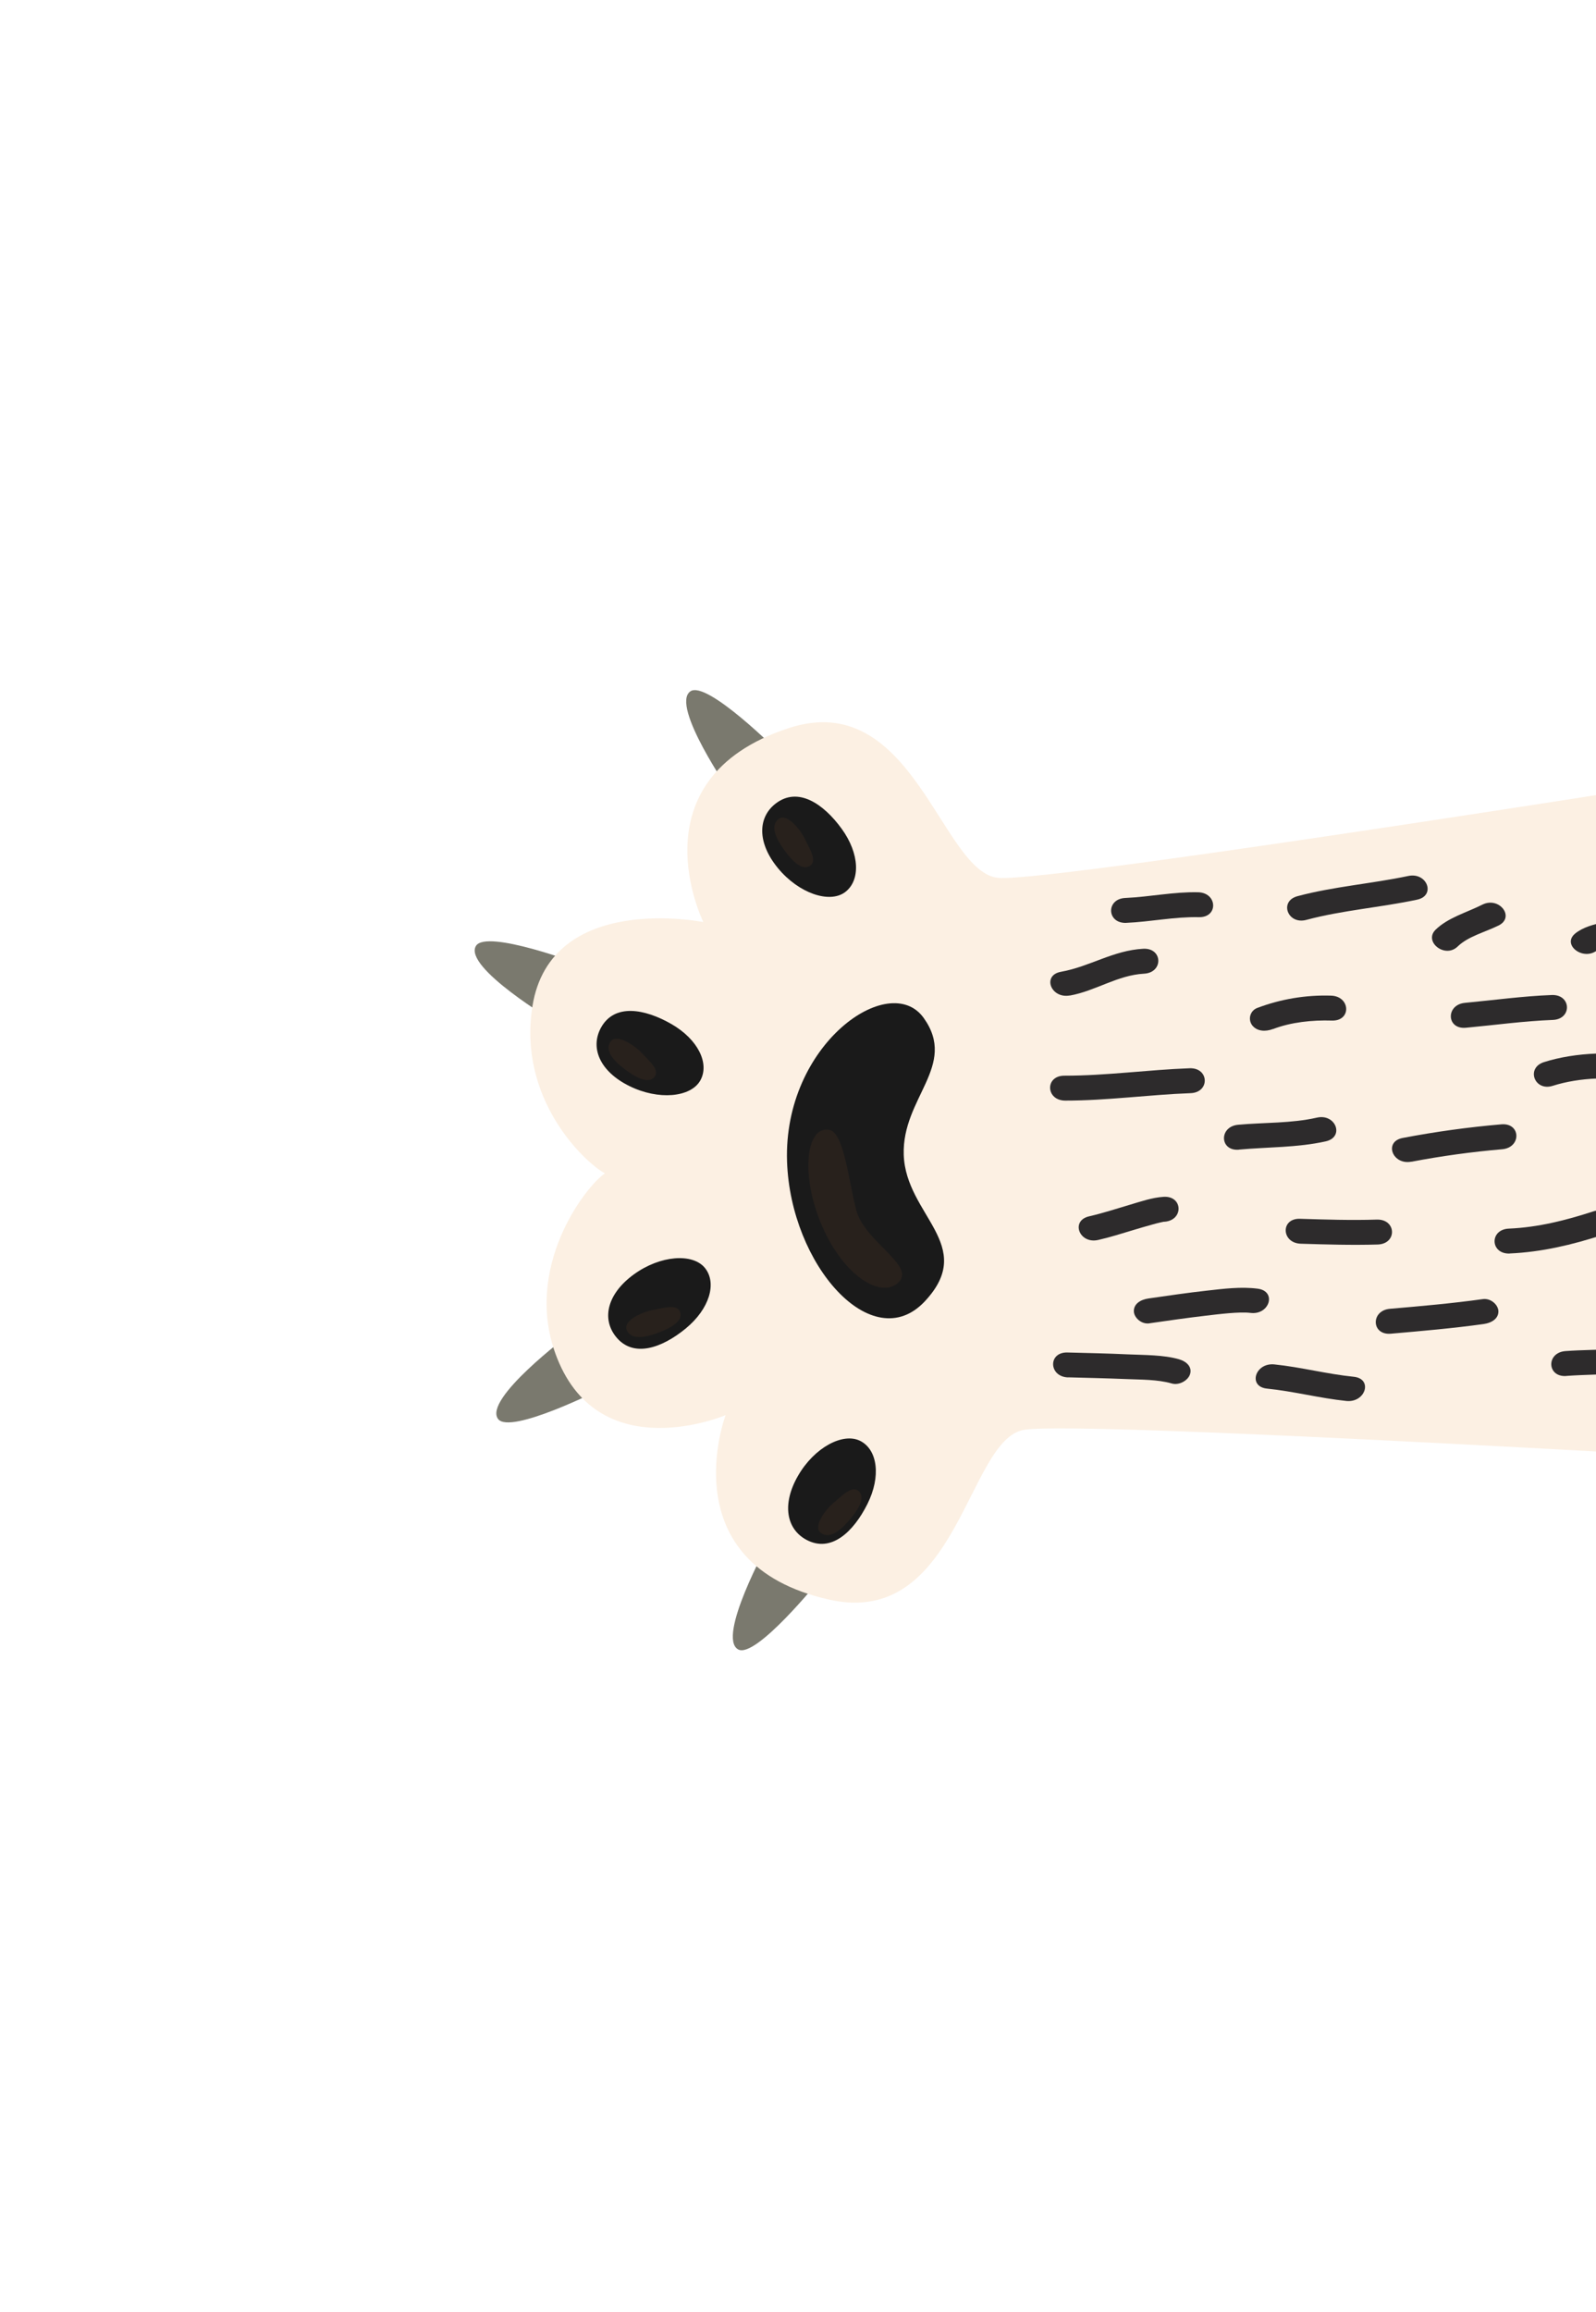 <svg width="125" height="181" viewBox="0 0 125 181" fill="none" xmlns="http://www.w3.org/2000/svg">
<g clip-path="url(#clip0_518_122)">
<path d="M60.996 58.885C60.996 58.885 55.351 53.225 54.07 54.124C52.472 55.239 57.256 62.111 57.256 62.111L60.996 58.885Z" fill="#7A796E"/>
<path d="M45.543 75.532C45.543 75.532 38.078 72.705 37.274 74.058C36.276 75.733 43.471 80.012 43.471 80.012L45.543 75.532Z" fill="#7A796E"/>
<path d="M64.198 123.664C64.198 123.664 59.191 129.882 57.816 129.13C56.108 128.19 60.147 120.851 60.147 120.851L64.198 123.664Z" fill="#7A796E"/>
<path d="M47.078 108.746C47.078 108.746 39.954 112.348 39.01 111.088C37.841 109.529 44.542 104.511 44.542 104.511L47.078 108.746Z" fill="#7A796E"/>
<path d="M61.761 57.005C49.548 61.02 55.087 72.187 55.087 72.187C55.087 72.187 43.139 69.776 41.699 78.781C40.542 86.019 45.743 90.969 47.379 91.863C45.947 92.785 40.838 99.268 43.631 106.316C47.055 114.955 56.83 110.787 56.83 110.787C56.83 110.787 52.421 122.454 64.968 125.236C75.039 127.474 75.739 112.726 80.184 111.94C84.629 111.153 143.206 114.674 143.206 114.674L140.656 59.78C140.656 59.78 82.724 69.072 78.222 68.73C73.72 68.387 71.569 53.783 61.761 57.005Z" fill="#FCF0E3"/>
<path d="M61.642 90.925C61.907 99.021 68.32 106.274 72.435 101.875C76.549 97.475 70.937 95.143 70.782 90.407C70.635 85.933 75.025 83.444 72.345 79.693C69.666 75.941 61.342 81.756 61.642 90.925Z" fill="#1A1A1A"/>
<path d="M62.498 115.541C61.222 117.758 61.588 119.713 63.17 120.553C65.112 121.585 66.853 119.907 67.935 117.747C69.016 115.587 68.731 113.499 67.383 112.809C66.034 112.119 63.777 113.313 62.498 115.541Z" fill="#1A1A1A"/>
<path d="M55.214 99.269C54.261 98.088 51.714 98.265 49.644 99.768C47.574 101.272 47.113 103.206 48.214 104.617C49.568 106.354 51.847 105.535 53.708 104.004C55.569 102.472 56.165 100.451 55.214 99.269Z" fill="#1A1A1A"/>
<path d="M60.758 62.902C59.337 63.99 59.298 65.979 60.923 67.957C62.548 69.935 64.967 70.754 66.185 69.845C67.403 68.936 67.337 66.837 65.921 64.883C64.506 62.93 62.505 61.564 60.758 62.902Z" fill="#1A1A1A"/>
<path d="M47.063 80.466C46.21 82.041 46.98 83.873 49.273 85.014C51.567 86.156 54.103 85.911 54.848 84.588C55.592 83.265 54.672 81.369 52.586 80.17C50.499 78.971 48.115 78.534 47.063 80.466Z" fill="#1A1A1A"/>
<path d="M83.661 107.828C85.167 107.867 86.675 107.901 88.181 107.963C89.337 108.013 90.662 107.987 91.766 108.307C92.374 108.482 93.062 108.053 93.205 107.58C93.382 107.02 92.944 106.587 92.336 106.411C91.104 106.061 89.617 106.088 88.324 106.029C86.75 105.956 85.172 105.924 83.597 105.883C82.063 105.846 82.136 107.79 83.661 107.834L83.661 107.828Z" fill="#2D2B2C"/>
<path d="M90.025 103.597C91.472 103.389 92.92 103.179 94.375 103.009C95.463 102.879 97.094 102.677 97.93 102.783C99.434 102.976 100.019 101.08 98.5 100.887C97.194 100.719 95.835 100.893 94.533 101.039C93.002 101.208 91.483 101.434 89.961 101.652C89.32 101.743 88.786 102.081 88.805 102.666C88.82 103.144 89.382 103.692 90.025 103.602L90.025 103.597Z" fill="#2D2B2C"/>
<path d="M86.003 97.075C86.951 96.862 87.871 96.564 88.794 96.288C89.283 96.141 89.775 95.996 90.268 95.861C90.461 95.804 90.672 95.752 90.877 95.704C90.96 95.684 91.046 95.665 91.129 95.649C91.481 95.575 90.921 95.656 91.191 95.647C92.717 95.544 92.659 93.599 91.127 93.696C90.223 93.757 89.334 94.067 88.488 94.318C87.436 94.63 86.39 94.972 85.31 95.221C83.825 95.552 84.52 97.406 86.003 97.075Z" fill="#2D2B2C"/>
<path d="M83.426 86.163C86.71 86.166 89.963 85.701 93.24 85.581C94.773 85.531 94.709 83.58 93.176 83.631C89.899 83.75 86.646 84.216 83.362 84.212C81.828 84.21 81.897 86.154 83.426 86.163Z" fill="#2D2B2C"/>
<path d="M97.034 89.999C99.3 89.794 101.613 89.849 103.837 89.353C105.319 89.017 104.625 87.163 103.142 87.496C101.141 87.953 99.021 87.868 96.974 88.054C95.457 88.192 95.511 90.137 97.038 90.005L97.034 89.999Z" fill="#2D2B2C"/>
<path d="M99.704 80.563C101.123 80.019 102.775 79.85 104.317 79.897C105.859 79.944 105.774 77.999 104.253 77.946C102.273 77.883 100.301 78.213 98.449 78.917C98.324 78.967 98.212 79.046 98.121 79.146C98.031 79.246 97.965 79.366 97.928 79.496C97.891 79.625 97.885 79.762 97.909 79.895C97.933 80.028 97.988 80.153 98.068 80.262C98.441 80.749 99.114 80.784 99.704 80.556L99.704 80.563Z" fill="#2D2B2C"/>
<path d="M83.791 77.939C85.807 77.58 87.519 76.34 89.604 76.227C91.132 76.142 91.072 74.197 89.54 74.276C87.181 74.404 85.353 75.675 83.096 76.079C81.596 76.347 82.298 78.201 83.791 77.933L83.791 77.939Z" fill="#2D2B2C"/>
<path d="M102.312 72.016C105.14 71.257 108.114 71.045 110.986 70.433C112.475 70.119 111.776 68.259 110.291 68.579C107.421 69.185 104.445 69.403 101.619 70.16C100.16 70.552 100.847 72.408 102.312 72.016Z" fill="#2D2B2C"/>
<path d="M114.804 80.461C117.071 80.25 119.324 79.936 121.608 79.848C123.139 79.797 123.077 77.847 121.544 77.897C119.264 77.983 117.01 78.297 114.74 78.51C113.224 78.652 113.276 80.597 114.804 80.461Z" fill="#2D2B2C"/>
<path d="M101.875 97.367C103.885 97.428 105.892 97.489 107.904 97.429C109.437 97.379 109.374 95.44 107.84 95.478C105.828 95.544 103.822 95.477 101.811 95.416C100.279 95.371 100.354 97.315 101.875 97.367Z" fill="#2D2B2C"/>
<path d="M99.234 108.71C101.333 108.923 103.353 109.462 105.452 109.678C106.956 109.824 107.54 107.936 106.022 107.783C103.923 107.571 101.903 107.031 99.805 106.815C98.299 106.669 97.717 108.557 99.234 108.71Z" fill="#2D2B2C"/>
<path d="M108.927 104.412C111.357 104.2 113.788 103.991 116.198 103.655C116.839 103.565 117.374 103.226 117.355 102.64C117.339 102.162 116.777 101.616 116.134 101.704C113.724 102.041 111.293 102.253 108.863 102.462C107.344 102.593 107.398 104.541 108.927 104.412Z" fill="#2D2B2C"/>
<path d="M122.676 107.718C125.557 107.51 128.435 107.705 131.212 106.883C132.655 106.459 131.972 104.601 130.52 105.029C127.951 105.787 125.273 105.58 122.612 105.773C121.089 105.883 121.145 107.828 122.676 107.723L122.676 107.718Z" fill="#2D2B2C"/>
<path d="M118.238 98.13C120.744 98.024 123.156 97.445 125.487 96.689C126.907 96.227 126.228 94.368 124.792 94.835C122.659 95.528 120.472 96.088 118.174 96.185C116.643 96.249 116.705 98.186 118.238 98.136L118.238 98.13Z" fill="#2D2B2C"/>
<path d="M110.546 90.949C112.897 90.501 115.269 90.175 117.653 89.972C119.171 89.836 119.117 87.891 117.589 88.021C114.994 88.244 112.412 88.6 109.854 89.089C108.358 89.38 109.058 91.232 110.546 90.943L110.546 90.949Z" fill="#2D2B2C"/>
<path d="M121.614 85.005C123.702 84.341 126.463 84.221 128.587 84.776C130.045 85.16 130.601 83.259 129.159 82.881C126.685 82.232 123.357 82.376 120.922 83.151C119.496 83.606 120.175 85.464 121.614 85.005Z" fill="#2D2B2C"/>
<path d="M125.117 74.393C125.229 74.304 124.893 74.512 125.18 74.372C125.294 74.323 125.284 74.323 125.153 74.373C125.253 74.334 125.358 74.301 125.46 74.271C125.845 74.156 126.237 74.062 126.632 73.99C127.604 73.809 128.584 73.677 129.569 73.595C130.607 73.497 131.655 73.439 132.699 73.424C133.496 73.414 133.901 73.385 134.56 73.558C136.014 73.948 136.568 72.047 135.13 71.661C134.353 71.454 133.447 71.478 132.636 71.483C131.466 71.492 130.299 71.575 129.133 71.69C127.96 71.796 126.794 71.965 125.639 72.195C124.842 72.36 123.985 72.587 123.383 73.071C122.279 73.959 124.009 75.275 125.107 74.382L125.117 74.393Z" fill="#2D2B2C"/>
<path d="M114.167 74.098C114.979 73.306 116.308 72.979 117.363 72.458C118.683 71.808 117.431 70.167 116.108 70.818C114.858 71.445 113.412 71.836 112.443 72.778C111.473 73.72 113.173 75.068 114.167 74.098Z" fill="#2D2B2C"/>
<path d="M88.204 72.248C90.112 72.166 91.984 71.761 93.9 71.803C95.434 71.835 95.36 69.891 93.836 69.853C91.92 69.81 90.048 70.215 88.14 70.299C86.609 70.365 86.671 72.3 88.204 72.25L88.204 72.248Z" fill="#2D2B2C"/>
<g opacity="0.26">
<path opacity="0.26" d="M64.581 96.408C66.37 100.175 69.195 101.659 70.419 100.347C71.644 99.036 67.707 97.198 67.063 94.739C66.459 92.429 66.102 88.67 64.954 88.454C63.039 88.093 62.65 92.341 64.581 96.408Z" fill="#F08641"/>
<path opacity="0.26" d="M64.274 119.992C65.053 120.616 66.053 119.58 66.66 118.839C67.168 118.223 67.81 117.267 67.27 116.749C66.731 116.232 65.918 117.141 65.323 117.62C64.729 118.098 63.639 119.481 64.274 119.992Z" fill="#F08641"/>
<path opacity="0.26" d="M49.083 104.114C49.459 105.039 50.835 104.619 51.726 104.27C52.469 103.978 53.495 103.456 53.275 102.741C53.055 102.025 51.9 102.428 51.151 102.552C50.403 102.676 48.776 103.359 49.083 104.114Z" fill="#F08641"/>
<path opacity="0.26" d="M47.822 81.545C47.25 82.362 48.349 83.285 49.126 83.846C49.773 84.313 50.769 84.891 51.249 84.319C51.73 83.747 50.771 83.001 50.253 82.43C49.736 81.859 48.288 80.877 47.822 81.545Z" fill="#F08641"/>
<path opacity="0.26" d="M60.985 64.114C60.195 64.725 60.966 65.94 61.541 66.707C62.021 67.345 62.797 68.194 63.427 67.791C64.058 67.388 63.364 66.391 63.041 65.691C62.718 64.99 61.629 63.614 60.985 64.114Z" fill="#F08641"/>
</g>
</g>
<defs>
<clipPath id="clip0_518_122">
<rect width="75.246" height="104.652" fill="white" transform="translate(38.994 129.821) rotate(-91.877)"/>
</clipPath>
</defs>
</svg>
